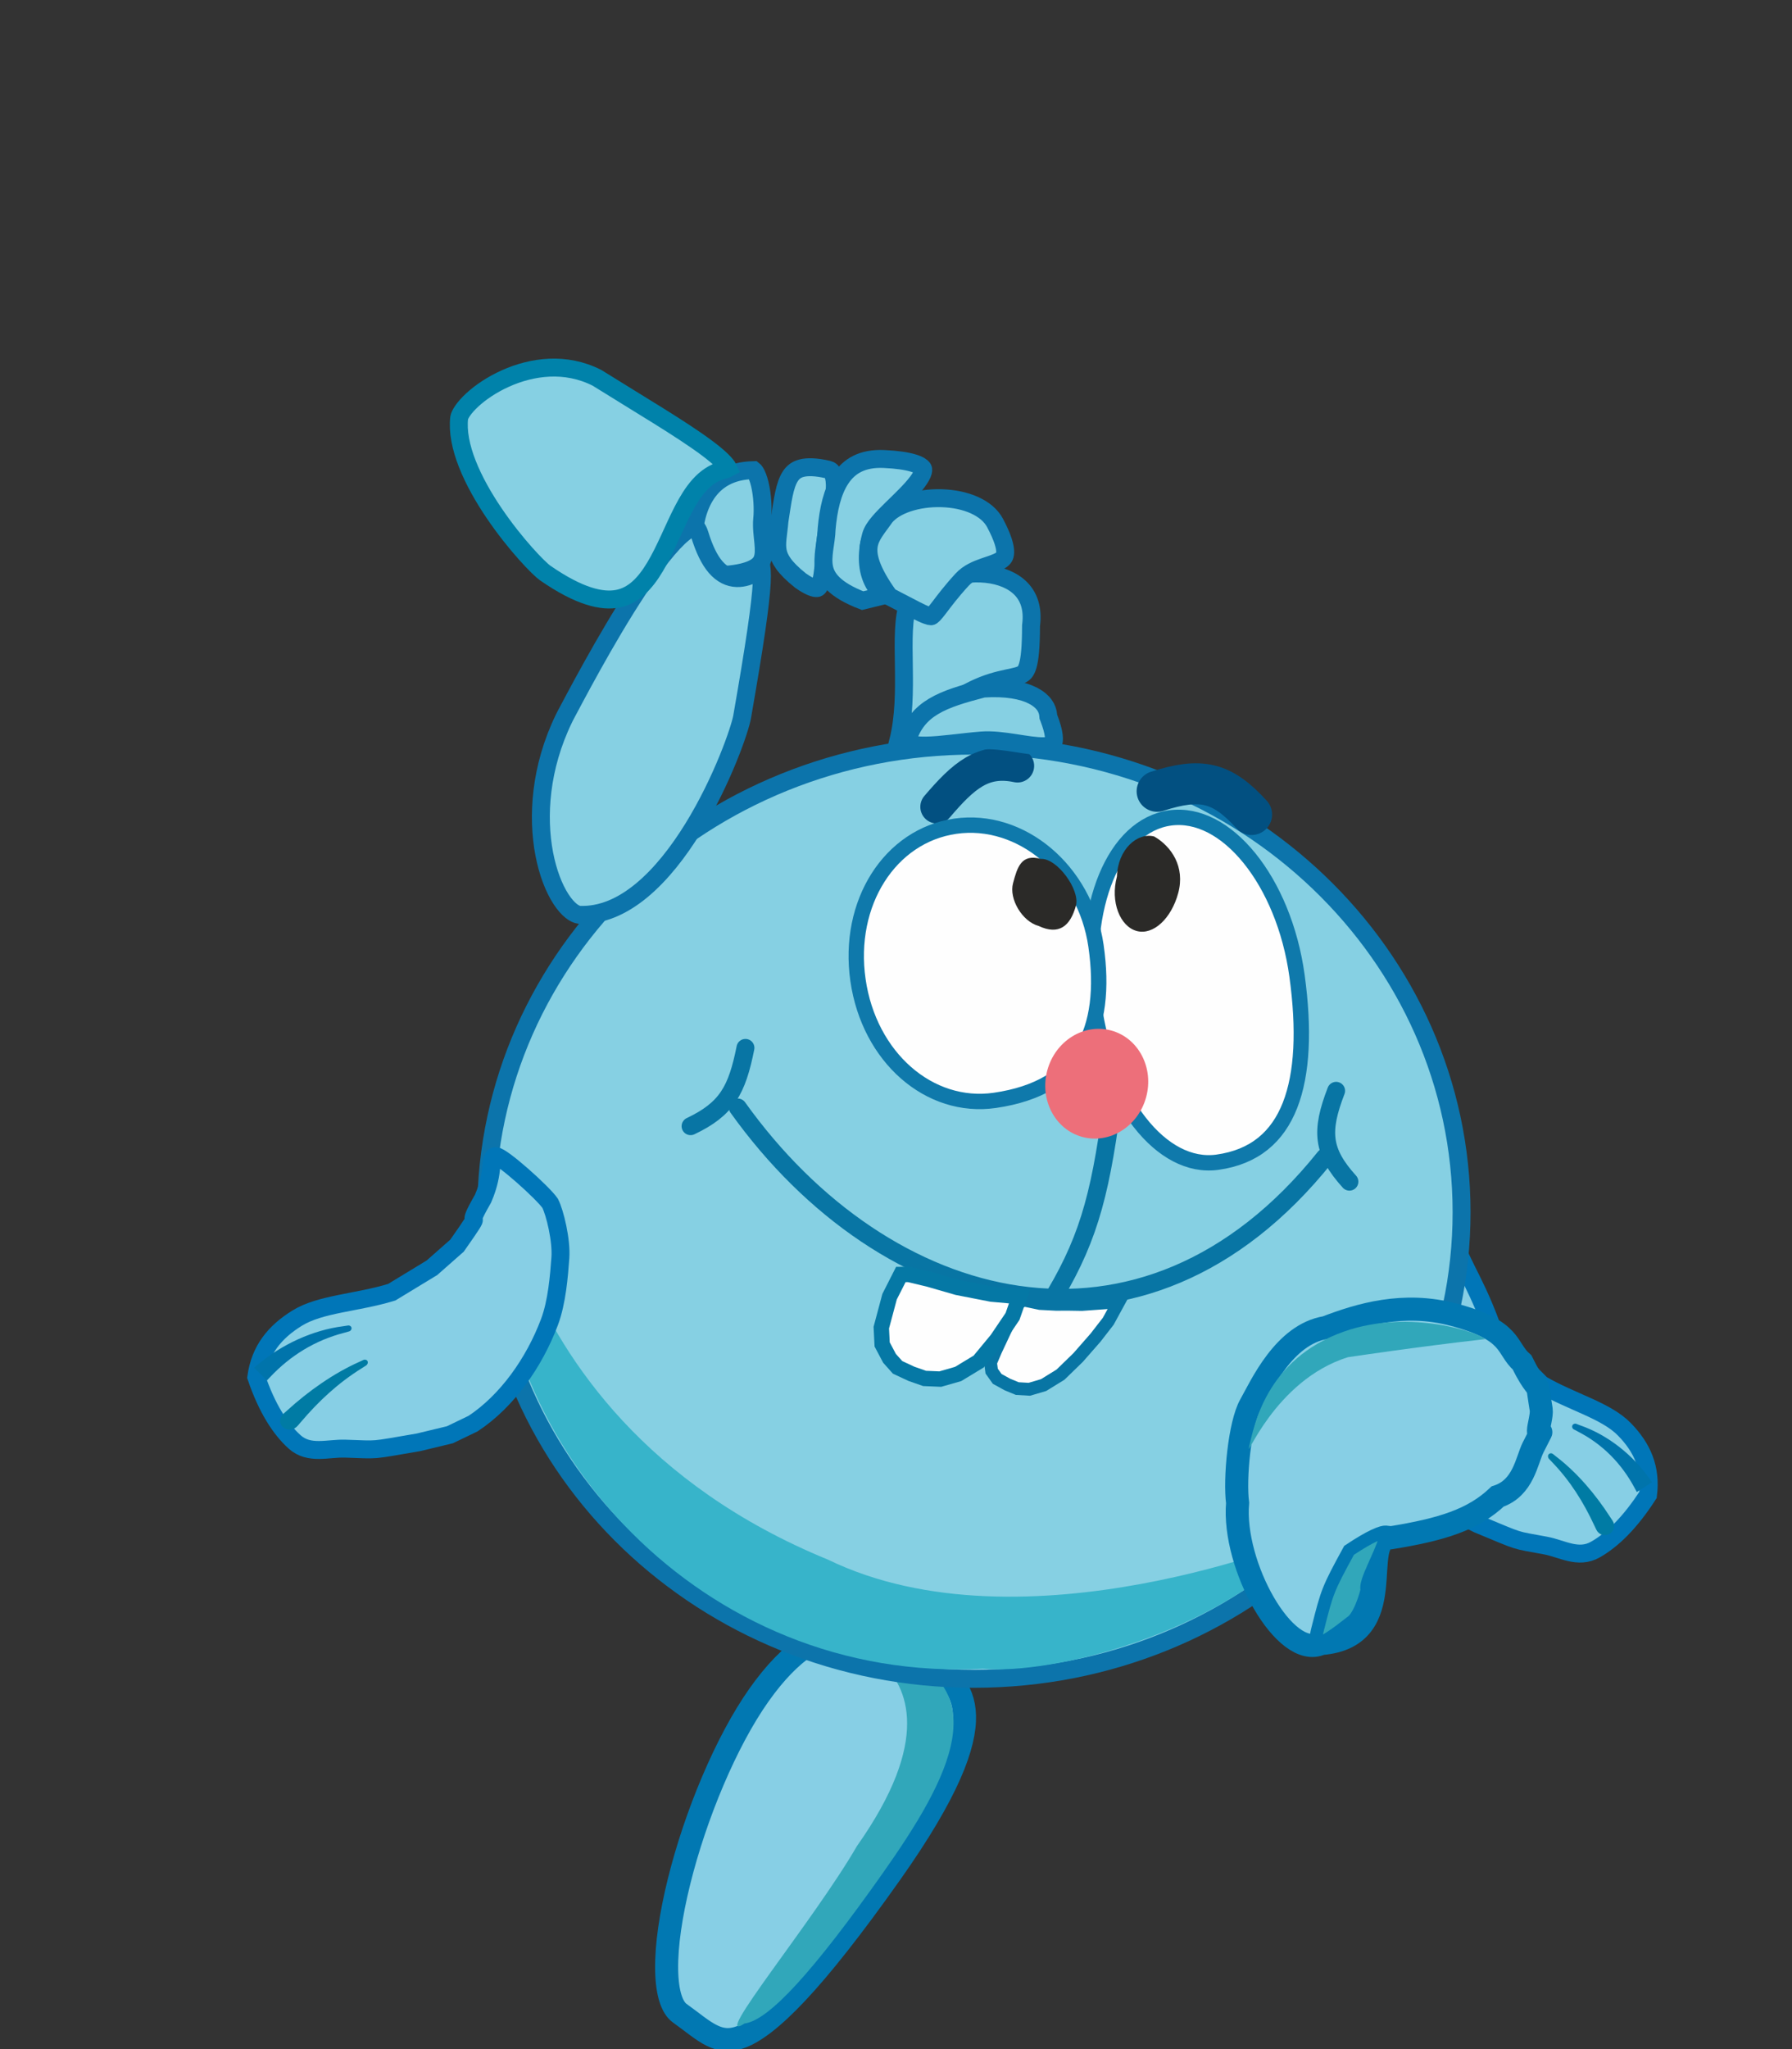 <svg width="700" height="800" viewBox="0 0 700 800" fill="none" xmlns="http://www.w3.org/2000/svg">
<rect x="0" y="0" width="700" height="800" fill="#333333" stroke="none"/>
<g clip-path="url(#clip0_465_332)">
<path d="M549.472 493.145C549.597 486.824 557.257 482.902 559.464 483.48C559.641 480.706 560.168 472.14 565.325 476.311C569.832 493.24 575.027 497.078 582.576 517.531L589.661 527.947L602.105 540.479C613.978 547.385 627.345 550.649 634.55 558.044C641.463 565.139 645.079 573.096 643.766 583.623C636.727 594.546 629.762 601.263 623.15 604.995C616.465 608.768 610.183 604.616 603.778 603.417C590.712 600.969 595.043 602.387 577.301 595.035L566.404 589.602L558.941 583.484C548.616 572.234 542.391 555.49 540.774 538.87C539.968 530.59 541.87 520.41 543.132 513.682C544.389 506.98 546.778 496.287 549.472 493.145Z" fill="#87CFE5" stroke="#0076B8" stroke-width="7"/>
<path d="M614.723 558.023C614.466 557.887 614.269 557.645 614.173 557.36C614.077 557.076 614.089 556.771 614.21 556.504C614.331 556.236 614.554 556.026 614.833 555.909C615.112 555.792 615.425 555.778 615.698 555.879C616.286 556.099 616.854 556.315 617.437 556.543C627.943 560.22 637.699 567.87 644.229 577.174C644.613 577.691 644.975 578.183 645.351 578.707C643.363 579.971 641.375 581.236 639.387 582.5C639.097 581.966 638.821 581.462 638.525 580.936C633.478 571.491 626.131 563.905 616.33 558.885C615.793 558.591 615.268 558.309 614.723 558.023Z" fill="#0074AB"/>
<path d="M605.071 569.548C604.848 569.315 604.714 568.993 604.69 568.663C604.667 568.334 604.755 568.024 604.945 567.791C605.135 567.559 605.413 567.421 605.726 567.396C606.039 567.372 606.361 567.463 606.613 567.66C607.072 568.02 607.505 568.362 607.96 568.728C616.088 574.966 623.287 583.455 628.919 592.205C629.246 592.696 629.558 593.164 629.883 593.656C630.465 594.532 630.683 595.561 630.453 596.538C630.225 597.513 629.568 598.357 628.663 598.861C627.758 599.366 626.69 599.485 625.733 599.171C624.774 598.857 624.003 598.136 623.553 597.188C623.305 596.668 623.069 596.172 622.82 595.655C618.538 586.426 613.35 578.14 606.238 570.782C605.844 570.362 605.471 569.965 605.071 569.548Z" fill="#007BA4"/>
<g clip-path="url(#clip1_465_332)">
<path d="M296.474 661.759C309.181 643.781 320.859 637.476 330.957 636.481C341.419 635.45 351.427 639.97 360.485 646.372C369.847 652.989 376.455 658.941 376.759 669.784C377.076 681.12 370.557 699.337 348.095 731.117C332.674 752.935 320.697 767.989 311.155 778.132C301.551 788.34 294.786 793.164 289.803 795.129C285.171 796.956 281.691 796.468 278.124 794.721C276.242 793.8 274.355 792.531 272.261 790.99C270.294 789.542 267.885 787.65 265.547 785.997C262.637 783.94 260.532 778.495 260.406 768.828C260.283 759.495 262.03 747.562 265.237 734.618C271.667 708.666 283.643 679.911 296.474 661.759Z" fill="#87CFE5" stroke="#0178B2" stroke-width="9"/>
<path d="M346.658 643.737C390.083 658.36 371.255 693.928 344.633 731.593C318.011 769.257 300.47 788.768 290.847 790.001C276.892 799.131 317.94 749.814 334.72 720.767C393.253 637.955 297.341 637.536 346.658 643.737Z" fill="#31A7BA"/>
</g>
<path d="M380.428 291.101C485.665 291.101 570.928 372.686 570.928 473.269C570.928 573.851 485.665 655.437 380.428 655.437C275.19 655.437 189.928 573.851 189.928 473.269C189.928 372.686 275.19 291.101 380.428 291.101Z" fill="#86D0E3" stroke="#0C74AB" stroke-width="7"/>
<path d="M510.85 599.995C475.42 638.606 409.695 653.952 384.021 651.477C274.137 657.417 191.467 564.249 194.035 471.784C195.643 413.867 180.684 550.493 323.431 608.905C399.939 646.032 510.85 599.995 510.85 599.995Z" fill="#37B4CA"/>
<path d="M517.898 518.295C501.513 520.938 492.522 541.258 488.423 548.506C484.177 556.015 482.215 577.447 483.435 586.773C481.335 611.267 502.026 648.202 516.084 641.656C548.281 639.139 530.143 600.368 543.294 600.368C563.179 597.16 575.491 593.319 585.014 584.256C595.129 580.949 596.351 570.157 598.848 565.156C604.144 554.548 600.919 561.949 600.958 558.576C600.979 556.797 602.352 552.471 602.029 550.292C601.725 548.244 601.273 545.69 600.958 543.283C600.566 540.287 599.525 541.96 594.537 531.89C588.188 526.351 591.18 519.454 567.781 513.26C548.176 508.069 531.049 513.26 517.898 518.295Z" fill="#87CFE5" stroke="#0178B2" stroke-width="9"/>
<path d="M525.154 519.805C494.064 530.706 489.783 557.569 487.969 564.618C486.155 571.667 497.596 538.939 526.515 529.875C526.515 529.875 553.27 525.847 580.025 522.826C578.592 520.64 551.003 510.742 525.154 519.805Z" fill="#31A7BA"/>
<path d="M541.311 598.104C540.714 598.057 539.337 598.299 536.732 599.527C534.321 600.664 531.132 602.513 526.977 605.277C522.758 612.985 520.648 616.983 519.132 620.791C517.581 624.682 516.631 628.416 514.745 635.866C514.301 637.62 514.075 638.974 514.006 639.994C513.936 641.036 514.042 641.577 514.131 641.813C514.136 641.827 514.142 641.838 514.147 641.848C514.239 641.854 514.43 641.853 514.762 641.775C515.905 641.506 517.658 640.622 520.004 639.072C522.285 637.566 524.884 635.597 527.663 633.408L527.909 633.215L528.081 633.132C528.117 633.107 528.183 633.058 528.275 632.979C528.531 632.757 529.005 632.288 529.611 631.419C530.776 629.748 532.428 626.598 533.935 620.926C533.827 620.411 533.835 619.927 533.862 619.575C533.92 618.826 534.117 618.034 534.345 617.297C534.805 615.811 535.564 614.014 536.366 612.2C538.039 608.412 539.953 604.394 540.89 601.204C541.31 599.775 541.427 598.841 541.393 598.315L541.37 598.111C541.352 598.108 541.333 598.106 541.311 598.104Z" fill="#31A7BA" stroke="#0178B2" stroke-width="5"/>
<path d="M366.001 315C376.445 302.776 383.926 296.13 397.464 299.003" stroke="#025081" stroke-width="13" stroke-linecap="round"/>
<path d="M452 308.932C469.059 303.464 477.218 305.185 488.909 317.999" stroke="#025081" stroke-width="16" stroke-linecap="round"/>
<path d="M214.896 469.777C211.99 465.578 196.017 451.294 193.664 451.382C190.799 451.489 193.522 456.796 188.677 467.977C179.735 483.527 191.426 467.989 178.524 486.322L168.72 494.96L153.013 504.504C139.354 508.681 125.16 508.981 116.029 514.643C107.269 520.075 101.571 527.061 100.117 537.62C104.272 549.801 109.457 557.861 115.074 562.931C120.753 568.057 128.112 565.361 134.817 565.573C148.497 566.004 143.803 566.454 163.436 563.109L175.734 560.158L184.787 555.798C198.043 547.048 208.651 532.049 214.628 516.177C217.606 508.269 218.382 497.921 218.889 491.082C219.395 484.27 216.759 473.425 214.896 469.777Z" fill="#87CFE5" stroke="#0076B8" stroke-width="7"/>
<path d="M136.356 519.805C136.657 519.723 136.926 519.525 137.105 519.264C137.283 519.002 137.357 518.699 137.309 518.411C137.261 518.122 137.093 517.87 136.841 517.697C136.589 517.525 136.274 517.447 135.967 517.491C135.305 517.588 134.664 517.685 134.005 517.791C122.244 519.277 110.127 524.835 100.834 532.682C100.296 533.113 99.787 533.526 99.256 533.966C100.927 535.618 102.599 537.271 104.27 538.924C104.716 538.456 105.141 538.015 105.591 537.557C113.411 529.268 123.052 523.282 134.473 520.328C135.104 520.148 135.719 519.977 136.356 519.805Z" fill="#0074AB"/>
<path d="M142.948 533.145C143.242 532.96 143.469 532.669 143.587 532.349C143.703 532.029 143.701 531.705 143.573 531.437C143.445 531.169 143.201 530.976 142.888 530.888C142.576 530.8 142.221 530.824 141.908 530.967C141.338 531.229 140.8 531.478 140.232 531.746C130.174 536.243 120.429 543.15 112.209 550.634C111.736 551.051 111.285 551.449 110.815 551.869C109.974 552.614 109.46 553.585 109.419 554.596C109.375 555.605 109.808 556.571 110.589 557.253C111.37 557.936 112.426 558.271 113.491 558.156C114.559 558.042 115.549 557.489 116.276 556.645C116.677 556.182 117.057 555.74 117.458 555.282C124.436 547.05 132.071 539.933 141.408 534.123C141.929 533.79 142.422 533.474 142.948 533.145Z" fill="#007BA4"/>
<path d="M457.076 319.336C467.933 317.846 478.979 323.821 488.065 335.03C497.148 346.235 504.114 362.51 506.652 381.007C509.511 401.843 508.794 419.102 503.901 431.549C499.089 443.793 490.091 451.753 475.518 453.752C464.664 455.241 453.979 449.372 445.244 438.227C436.499 427.07 429.836 410.747 427.25 391.901C424.665 373.055 426.685 355.541 432.102 342.441C437.513 329.355 446.222 320.825 457.076 319.336Z" fill="#FEFEFE" stroke="#0F79AB" stroke-width="6"/>
<path d="M373.15 322.571C398.813 318.87 423.865 339.736 428.124 369.271C430.528 385.935 428.915 399.794 422.749 410.007C416.669 420.076 405.847 427.112 388.587 429.602C363.022 433.289 339.498 412.802 335.154 382.68C330.809 352.557 347.585 326.258 373.15 322.571Z" fill="#FEFEFE" stroke="#0F79AB" stroke-width="6"/>
<path d="M460.232 348.694C457.565 358.557 450.531 365.235 444.021 363.474C437.512 361.713 433.635 352.085 436.303 342.222C436.604 331.532 444.381 324.83 450.891 326.591C457.608 330.48 463.01 338.426 460.232 348.694Z" fill="#2B2A28"/>
<path d="M406.494 514.532C422.84 489.452 428.51 472.75 433.373 439" stroke="#0875A4" stroke-width="7" stroke-linecap="round"/>
<path d="M422.791 443.878C433.454 446.762 444.614 439.796 447.718 428.319C450.822 416.842 444.695 405.2 434.033 402.316C423.37 399.432 412.21 406.398 409.106 417.875C406.001 429.352 412.128 440.994 422.791 443.878Z" fill="#ED6F7A"/>
<path d="M405.705 361.504C413.52 365.172 418.073 361.741 420.292 353.536C421.95 347.406 412.886 334.958 406.571 335.322C398.85 333.234 397.375 338.686 395.717 344.817C394.058 350.948 399.308 359.774 405.705 361.504Z" fill="#2B2A28"/>
<path d="M288.201 432.386C345.648 512.74 446.527 540.506 517.553 451.804" stroke="#0875A4" stroke-width="7" stroke-linecap="round"/>
<path d="M422.572 509.294L417.302 509.206L412.539 509.226L406.258 508.902L402.704 508.153L399.979 507.579L397.626 508.764L388.943 527.277L386.932 531.969L387.371 535.301L389.525 538.331L393.52 540.535L397.369 542.117L402.088 542.393L407.65 540.757L414.257 536.684L421.162 529.974L427.973 522.2L432.925 515.816L437.051 508.253L422.572 509.294Z" fill="#FEFEFE"/>
<path d="M397.626 508.764L399.979 507.579L402.704 508.153L406.258 508.902L412.539 509.226L417.302 509.206L422.572 509.294L437.051 508.253L432.925 515.816L427.973 522.2L421.162 529.974L414.257 536.684L407.65 540.757L402.088 542.393L397.369 542.117L393.52 540.535L389.525 538.331L387.371 535.301L386.932 531.969L388.943 527.277L397.626 508.764ZM397.626 508.764L398.54 507.81" stroke="#0875A4" stroke-width="5"/>
<path d="M387.371 505.24L387.29 505.233L387.211 505.217L374.062 502.656L373.994 502.643L373.928 502.624L362.833 499.424L362.791 499.412L354.99 497.556L351.889 497.581L347.493 506.239L344.263 518.315L344.589 524.881L347.464 530.3L350.616 533.836L356.027 536.362L361.172 538.16L367.294 538.418L374.274 536.42L382.306 531.557L389.422 522.961L395.525 513.945L398.229 506.209L387.371 505.24Z" fill="#FEFEFE" stroke="#0578A5" stroke-width="6"/>
<path d="M269.754 439.681C283.958 432.955 287.894 425.589 291.19 409.112" stroke="#0875A4" stroke-width="7" stroke-linecap="round"/>
<path d="M521.924 425.871C515.807 441.704 516.501 449.589 527.114 461.34" stroke="#0875A4" stroke-width="7" stroke-linecap="round"/>
<path d="M354.786 235.734C361.002 227.38 373.988 222.869 385.279 224.063C390.916 224.66 395.681 226.644 398.79 229.823C401.796 232.897 403.604 237.439 402.773 244.038L402.746 244.252L402.745 244.468C402.727 252.47 402.288 257.098 401.473 259.885C401.083 261.217 400.653 261.957 400.274 262.407C399.917 262.833 399.471 263.162 398.772 263.465C398.01 263.795 397.03 264.061 395.607 264.376C394.277 264.669 392.489 265.019 390.6 265.489C386.675 266.465 381.865 268.055 376.094 271.469C365.329 277.838 359.129 283.732 355.089 286.978C352.957 288.691 351.814 289.337 351.025 289.518C350.961 289.532 350.893 289.545 350.819 289.554C353.245 279.962 353.203 269.556 353.073 260.329C352.999 255.122 352.894 250.319 353.114 245.986C353.323 241.848 353.82 238.422 354.786 235.734Z" fill="#86D0E3" stroke="#0C74AB" stroke-width="7"/>
<path d="M303.824 215.25C303.521 213.72 303.542 212.119 303.735 210.137C303.832 209.137 303.964 208.113 304.107 206.945C304.242 205.844 304.381 204.65 304.485 203.378C305.103 199.481 305.542 196.086 306.199 192.992C306.858 189.885 307.654 187.552 308.76 185.882C309.782 184.339 311.108 183.293 313.167 182.774C315.371 182.219 318.628 182.217 323.492 183.345C324.379 183.551 324.959 184.031 325.415 185.142C325.943 186.426 326.19 188.364 326.089 190.907C325.886 195.967 324.393 201.979 323.219 206.586C322.419 209.73 322.171 213.634 321.942 217.097C321.7 220.763 321.477 224.011 320.864 226.502C320.204 229.19 319.45 229.529 319.298 229.574C318.891 229.694 317.113 229.763 312.807 226.745C306.277 221.591 304.391 218.115 303.824 215.25Z" fill="#86D0E3" stroke="#0C74AB" stroke-width="7"/>
<path d="M336.959 234.508C325.687 230.173 322.764 225.538 321.957 221.741C321.493 219.56 321.627 217.241 321.973 214.6C322.286 212.213 322.848 209.182 322.903 206.446C323.559 199.004 325.099 191.912 328.479 186.849C331.678 182.057 336.695 178.8 345.372 179.203C350.463 179.439 354.083 179.998 356.574 180.733C359.117 181.484 360.083 182.302 360.412 182.741C360.608 183.003 360.76 183.343 360.536 184.197C360.276 185.184 359.573 186.513 358.321 188.181C355.808 191.528 351.977 195.118 348.29 198.729C346.509 200.474 344.757 202.232 343.367 203.868C342.07 205.395 340.686 207.264 340.18 209.216C338.183 216.914 338.867 222.595 340.893 226.84C342.091 229.35 343.688 231.189 345.143 232.538C343.135 233.05 340.47 233.68 336.959 234.508Z" fill="#86D0E3" stroke="#0C74AB" stroke-width="7"/>
<path d="M339.35 213.146C339.632 211.217 340.417 209.515 341.579 207.702C342.167 206.784 342.826 205.875 343.557 204.884C344.237 203.962 344.992 202.95 345.713 201.9C347.549 199.626 350.602 197.688 354.569 196.352C358.538 195.016 363.178 194.368 367.816 194.506C377.374 194.791 385.56 198.291 388.666 204.127C391.837 210.083 392.709 213.613 392.652 215.665C392.626 216.604 392.406 217.173 392.161 217.562C391.902 217.974 391.484 218.39 390.787 218.823C389.186 219.818 387.141 220.373 384.187 221.411C381.558 222.334 378.274 223.644 375.85 226.276C371.483 231.019 368.777 234.696 366.864 237.202C365.885 238.486 365.214 239.327 364.645 239.909C364.093 240.473 363.848 240.567 363.805 240.582C363.768 240.595 363.2 240.819 360.13 239.39C357.298 238.071 353.509 235.97 347.383 232.842C340.001 222.624 338.805 216.873 339.35 213.146Z" fill="#86D0E3" stroke="#0C74AB" stroke-width="7"/>
<path d="M276.871 224.673C272.484 222.061 271.441 219.318 271.135 217.385C270.952 216.228 271.005 215.172 271.071 214.127C271.098 213.696 271.148 213.002 271.115 212.409C271.099 212.117 271.055 211.649 270.89 211.134C271.031 204.674 272.541 197.9 276.037 192.733C279.539 187.559 285.196 183.726 294.401 183.547C294.504 183.624 294.711 183.819 295.009 184.279C295.653 185.276 296.291 186.902 296.805 189.06C297.826 193.339 298.132 198.708 297.735 202.658C297.425 205.739 297.935 209.184 298.174 211.74C298.441 214.594 298.441 216.701 297.81 218.374C297.274 219.792 296.121 221.308 292.981 222.538C289.805 223.782 284.77 224.649 276.871 224.673Z" fill="#86D0E3" stroke="#0C74AB" stroke-width="7"/>
<path d="M226.276 357.163C224.518 356.944 221.874 355.259 219.105 350.979C216.4 346.797 214.007 340.758 212.598 333.383C209.829 318.89 210.947 299.722 220.316 280.458L220.769 279.54C223.906 273.718 236.396 249.628 249.166 230.278C255.645 220.462 261.941 212.269 266.94 208.197C269.564 206.059 271.033 205.726 271.558 205.785C271.669 205.797 271.821 205.824 272.084 206.113C272.408 206.467 272.872 207.207 273.307 208.623C275.114 214.503 277.17 218.646 279.534 221.389C282.001 224.25 284.832 225.603 287.82 225.694C290.594 225.779 293.055 224.752 294.829 223.878C295.703 223.448 296.623 222.942 297.252 222.613C297.349 222.562 297.442 222.516 297.529 222.471C297.542 222.587 297.554 222.711 297.564 222.845C297.653 223.955 297.661 225.484 297.552 227.554C297.109 235.912 294.844 251.585 289.878 279.956C289.494 282.153 287.636 288.276 284.328 296.364C281.056 304.366 276.463 314.043 270.74 323.321C265.003 332.623 258.222 341.372 250.617 347.654C243.055 353.901 234.91 357.526 226.276 357.163Z" fill="#86D0E3" stroke="#0C74AB" stroke-width="7"/>
<path d="M184.433 156.188C187.644 153.214 192.113 150.166 197.363 147.801C207.855 143.075 220.956 141.281 233.195 147.508C250.241 158.153 266.296 167.571 276.116 174.901C278.553 176.72 280.519 178.348 281.978 179.777C283.413 181.184 284.15 182.204 284.455 182.847C284.142 183.018 283.551 183.277 282.501 183.528C274.981 185.324 270.339 192.304 266.76 199.203C264.911 202.768 263.159 206.709 261.423 210.464C259.66 214.278 257.885 217.964 255.901 221.283C251.894 227.987 247.421 232.535 241.361 233.739C235.222 234.958 226.31 232.975 212.898 223.667C211.852 222.941 209.008 220.283 205.225 216.032C201.531 211.88 197.152 206.447 193.044 200.387C188.929 194.316 185.139 187.694 182.568 181.159C180.002 174.636 178.75 168.451 179.37 163.089C179.483 162.533 179.856 161.609 180.714 160.36C181.582 159.099 182.827 157.674 184.433 156.188Z" fill="#86D0E3" stroke="#0082AA" stroke-width="7"/>
<path d="M384.117 268.827C393.118 268.237 399.489 269.523 403.554 271.627C407.573 273.708 409.244 276.497 409.466 279.29L409.506 279.797L409.689 280.271C410.848 283.279 411.432 285.544 411.63 287.218C411.829 288.903 411.609 289.752 411.427 290.136C411.23 290.551 410.614 291.301 407.519 291.341C404.549 291.379 400.815 290.741 396.429 290.068C392.258 289.429 387.552 288.774 383.335 289.109C379.513 289.412 375.529 289.896 371.848 290.301C368.108 290.712 364.673 291.043 361.72 291.088C358.686 291.134 356.589 290.863 355.325 290.348C354.744 290.112 354.499 289.885 354.397 289.76C354.357 289.711 354.309 289.642 354.267 289.529C356.174 282.766 359.789 278.716 364.624 275.808C369.78 272.706 376.32 270.889 384.117 268.827Z" fill="#86D0E3" stroke="#0C74AB" stroke-width="7"/>
</g>
<defs>
<clipPath id="clip0_465_332">
<rect width="700" height="800" fill="white"/>
</clipPath>
<clipPath id="clip1_465_332">
<rect width="180.151" height="91.886" fill="white" transform="translate(220 761.11) rotate(-54.747)"/>
</clipPath>
</defs>
</svg>
